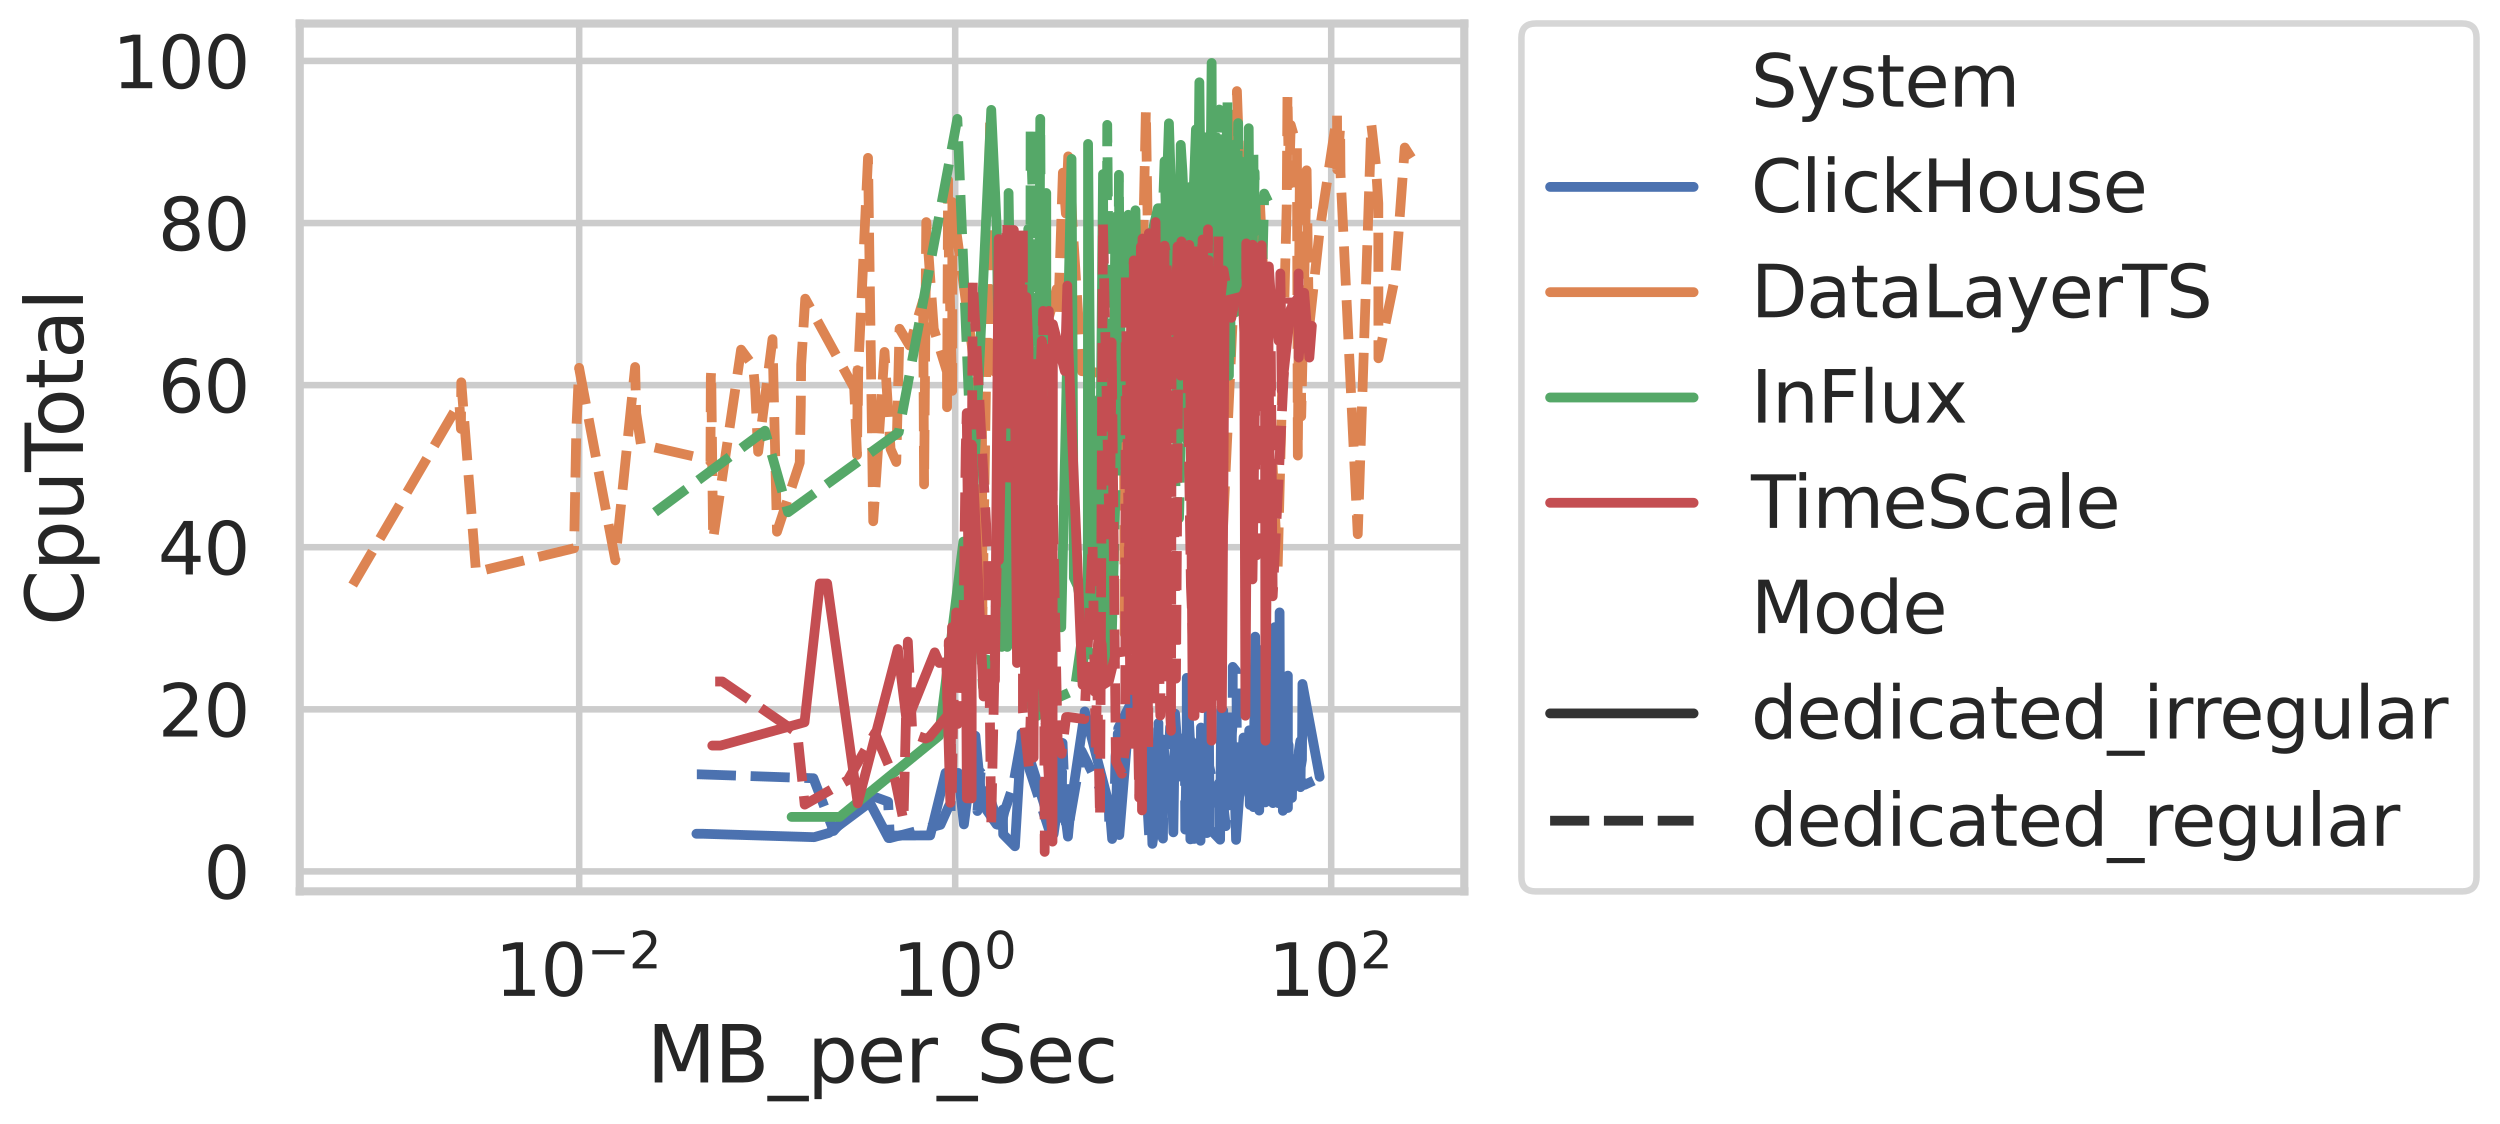 <?xml version="1.0" encoding="utf-8" standalone="no"?>
<!DOCTYPE svg PUBLIC "-//W3C//DTD SVG 1.1//EN"
  "http://www.w3.org/Graphics/SVG/1.1/DTD/svg11.dtd">
<svg xmlns:xlink="http://www.w3.org/1999/xlink" width="766.648pt" height="344.798pt" viewBox="0 0 766.648 344.798" xmlns="http://www.w3.org/2000/svg" version="1.1">
 <defs>
  <style type="text/css">*{stroke-linejoin: round; stroke-linecap: butt}</style>
 </defs>
 <g id="figure_1">
  <g id="patch_1">
   <path d="M 0 344.798 
L 766.648 344.798 
L 766.648 0 
L 0 0 
z
" style="fill: #ffffff"/>
  </g>
  <g id="axes_1">
   <g id="patch_2">
    <path d="M 91.92 273.335 
L 449.04 273.335 
L 449.04 7.223 
L 91.92 7.223 
z
" style="fill: #ffffff"/>
   </g>
   <g id="matplotlib.axis_1">
    <g id="xtick_1">
     <g id="line2d_1">
      <path d="M 177.613 273.335 
L 177.613 7.223 
" clip-path="url(#p6371cc5b04)" style="fill: none; stroke: #cccccc; stroke-width: 2; stroke-linecap: round"/>
     </g>
     <g id="text_1">
      <!-- $\mathdefault{10^{-2}}$ -->
      <g style="fill: #262626" transform="translate(151.763 305.552) scale(0.22 -0.22)">
       <defs>
        <path id="DejaVuSans-31" d="M 794 531 
L 1825 531 
L 1825 4091 
L 703 3866 
L 703 4441 
L 1819 4666 
L 2450 4666 
L 2450 531 
L 3481 531 
L 3481 0 
L 794 0 
L 794 531 
z
" transform="scale(0.016)"/>
        <path id="DejaVuSans-30" d="M 2034 4250 
Q 1547 4250 1301 3770 
Q 1056 3291 1056 2328 
Q 1056 1369 1301 889 
Q 1547 409 2034 409 
Q 2525 409 2770 889 
Q 3016 1369 3016 2328 
Q 3016 3291 2770 3770 
Q 2525 4250 2034 4250 
z
M 2034 4750 
Q 2819 4750 3233 4129 
Q 3647 3509 3647 2328 
Q 3647 1150 3233 529 
Q 2819 -91 2034 -91 
Q 1250 -91 836 529 
Q 422 1150 422 2328 
Q 422 3509 836 4129 
Q 1250 4750 2034 4750 
z
" transform="scale(0.016)"/>
        <path id="DejaVuSans-2212" d="M 678 2272 
L 4684 2272 
L 4684 1741 
L 678 1741 
L 678 2272 
z
" transform="scale(0.016)"/>
        <path id="DejaVuSans-32" d="M 1228 531 
L 3431 531 
L 3431 0 
L 469 0 
L 469 531 
Q 828 903 1448 1529 
Q 2069 2156 2228 2338 
Q 2531 2678 2651 2914 
Q 2772 3150 2772 3378 
Q 2772 3750 2511 3984 
Q 2250 4219 1831 4219 
Q 1534 4219 1204 4116 
Q 875 4013 500 3803 
L 500 4441 
Q 881 4594 1212 4672 
Q 1544 4750 1819 4750 
Q 2544 4750 2975 4387 
Q 3406 4025 3406 3419 
Q 3406 3131 3298 2873 
Q 3191 2616 2906 2266 
Q 2828 2175 2409 1742 
Q 1991 1309 1228 531 
z
" transform="scale(0.016)"/>
       </defs>
       <use xlink:href="#DejaVuSans-31" transform="translate(0 0.766)"/>
       <use xlink:href="#DejaVuSans-30" transform="translate(63.623 0.766)"/>
       <use xlink:href="#DejaVuSans-2212" transform="translate(128.203 39.047) scale(0.7)"/>
       <use xlink:href="#DejaVuSans-32" transform="translate(186.855 39.047) scale(0.7)"/>
      </g>
     </g>
    </g>
    <g id="xtick_2">
     <g id="line2d_2">
      <path d="M 292.918 273.335 
L 292.918 7.223 
" clip-path="url(#p6371cc5b04)" style="fill: none; stroke: #cccccc; stroke-width: 2; stroke-linecap: round"/>
     </g>
     <g id="text_2">
      <!-- $\mathdefault{10^{0}}$ -->
      <g style="fill: #262626" transform="translate(273.558 305.552) scale(0.22 -0.22)">
       <use xlink:href="#DejaVuSans-31" transform="translate(0 0.766)"/>
       <use xlink:href="#DejaVuSans-30" transform="translate(63.623 0.766)"/>
       <use xlink:href="#DejaVuSans-30" transform="translate(128.203 39.047) scale(0.7)"/>
      </g>
     </g>
    </g>
    <g id="xtick_3">
     <g id="line2d_3">
      <path d="M 408.223 273.335 
L 408.223 7.223 
" clip-path="url(#p6371cc5b04)" style="fill: none; stroke: #cccccc; stroke-width: 2; stroke-linecap: round"/>
     </g>
     <g id="text_3">
      <!-- $\mathdefault{10^{2}}$ -->
      <g style="fill: #262626" transform="translate(388.863 305.552) scale(0.22 -0.22)">
       <use xlink:href="#DejaVuSans-31" transform="translate(0 0.766)"/>
       <use xlink:href="#DejaVuSans-30" transform="translate(63.623 0.766)"/>
       <use xlink:href="#DejaVuSans-32" transform="translate(128.203 39.047) scale(0.7)"/>
      </g>
     </g>
    </g>
    <g id="text_4">
     <!-- MB_per_Sec -->
     <g style="fill: #262626" transform="translate(198.358 331.94) scale(0.24 -0.24)">
      <defs>
       <path id="DejaVuSans-4d" d="M 628 4666 
L 1569 4666 
L 2759 1491 
L 3956 4666 
L 4897 4666 
L 4897 0 
L 4281 0 
L 4281 4097 
L 3078 897 
L 2444 897 
L 1241 4097 
L 1241 0 
L 628 0 
L 628 4666 
z
" transform="scale(0.016)"/>
       <path id="DejaVuSans-42" d="M 1259 2228 
L 1259 519 
L 2272 519 
Q 2781 519 3026 730 
Q 3272 941 3272 1375 
Q 3272 1813 3026 2020 
Q 2781 2228 2272 2228 
L 1259 2228 
z
M 1259 4147 
L 1259 2741 
L 2194 2741 
Q 2656 2741 2882 2914 
Q 3109 3088 3109 3444 
Q 3109 3797 2882 3972 
Q 2656 4147 2194 4147 
L 1259 4147 
z
M 628 4666 
L 2241 4666 
Q 2963 4666 3353 4366 
Q 3744 4066 3744 3513 
Q 3744 3084 3544 2831 
Q 3344 2578 2956 2516 
Q 3422 2416 3680 2098 
Q 3938 1781 3938 1306 
Q 3938 681 3513 340 
Q 3088 0 2303 0 
L 628 0 
L 628 4666 
z
" transform="scale(0.016)"/>
       <path id="DejaVuSans-5f" d="M 3263 -1063 
L 3263 -1509 
L -63 -1509 
L -63 -1063 
L 3263 -1063 
z
" transform="scale(0.016)"/>
       <path id="DejaVuSans-70" d="M 1159 525 
L 1159 -1331 
L 581 -1331 
L 581 3500 
L 1159 3500 
L 1159 2969 
Q 1341 3281 1617 3432 
Q 1894 3584 2278 3584 
Q 2916 3584 3314 3078 
Q 3713 2572 3713 1747 
Q 3713 922 3314 415 
Q 2916 -91 2278 -91 
Q 1894 -91 1617 61 
Q 1341 213 1159 525 
z
M 3116 1747 
Q 3116 2381 2855 2742 
Q 2594 3103 2138 3103 
Q 1681 3103 1420 2742 
Q 1159 2381 1159 1747 
Q 1159 1113 1420 752 
Q 1681 391 2138 391 
Q 2594 391 2855 752 
Q 3116 1113 3116 1747 
z
" transform="scale(0.016)"/>
       <path id="DejaVuSans-65" d="M 3597 1894 
L 3597 1613 
L 953 1613 
Q 991 1019 1311 708 
Q 1631 397 2203 397 
Q 2534 397 2845 478 
Q 3156 559 3463 722 
L 3463 178 
Q 3153 47 2828 -22 
Q 2503 -91 2169 -91 
Q 1331 -91 842 396 
Q 353 884 353 1716 
Q 353 2575 817 3079 
Q 1281 3584 2069 3584 
Q 2775 3584 3186 3129 
Q 3597 2675 3597 1894 
z
M 3022 2063 
Q 3016 2534 2758 2815 
Q 2500 3097 2075 3097 
Q 1594 3097 1305 2825 
Q 1016 2553 972 2059 
L 3022 2063 
z
" transform="scale(0.016)"/>
       <path id="DejaVuSans-72" d="M 2631 2963 
Q 2534 3019 2420 3045 
Q 2306 3072 2169 3072 
Q 1681 3072 1420 2755 
Q 1159 2438 1159 1844 
L 1159 0 
L 581 0 
L 581 3500 
L 1159 3500 
L 1159 2956 
Q 1341 3275 1631 3429 
Q 1922 3584 2338 3584 
Q 2397 3584 2469 3576 
Q 2541 3569 2628 3553 
L 2631 2963 
z
" transform="scale(0.016)"/>
       <path id="DejaVuSans-53" d="M 3425 4513 
L 3425 3897 
Q 3066 4069 2747 4153 
Q 2428 4238 2131 4238 
Q 1616 4238 1336 4038 
Q 1056 3838 1056 3469 
Q 1056 3159 1242 3001 
Q 1428 2844 1947 2747 
L 2328 2669 
Q 3034 2534 3370 2195 
Q 3706 1856 3706 1288 
Q 3706 609 3251 259 
Q 2797 -91 1919 -91 
Q 1588 -91 1214 -16 
Q 841 59 441 206 
L 441 856 
Q 825 641 1194 531 
Q 1563 422 1919 422 
Q 2459 422 2753 634 
Q 3047 847 3047 1241 
Q 3047 1584 2836 1778 
Q 2625 1972 2144 2069 
L 1759 2144 
Q 1053 2284 737 2584 
Q 422 2884 422 3419 
Q 422 4038 858 4394 
Q 1294 4750 2059 4750 
Q 2388 4750 2728 4690 
Q 3069 4631 3425 4513 
z
" transform="scale(0.016)"/>
       <path id="DejaVuSans-63" d="M 3122 3366 
L 3122 2828 
Q 2878 2963 2633 3030 
Q 2388 3097 2138 3097 
Q 1578 3097 1268 2742 
Q 959 2388 959 1747 
Q 959 1106 1268 751 
Q 1578 397 2138 397 
Q 2388 397 2633 464 
Q 2878 531 3122 666 
L 3122 134 
Q 2881 22 2623 -34 
Q 2366 -91 2075 -91 
Q 1284 -91 818 406 
Q 353 903 353 1747 
Q 353 2603 823 3093 
Q 1294 3584 2113 3584 
Q 2378 3584 2631 3529 
Q 2884 3475 3122 3366 
z
" transform="scale(0.016)"/>
      </defs>
      <use xlink:href="#DejaVuSans-4d"/>
      <use xlink:href="#DejaVuSans-42" x="86.279"/>
      <use xlink:href="#DejaVuSans-5f" x="154.883"/>
      <use xlink:href="#DejaVuSans-70" x="204.883"/>
      <use xlink:href="#DejaVuSans-65" x="268.359"/>
      <use xlink:href="#DejaVuSans-72" x="329.883"/>
      <use xlink:href="#DejaVuSans-5f" x="370.996"/>
      <use xlink:href="#DejaVuSans-53" x="420.996"/>
      <use xlink:href="#DejaVuSans-65" x="484.473"/>
      <use xlink:href="#DejaVuSans-63" x="545.996"/>
     </g>
    </g>
   </g>
   <g id="matplotlib.axis_2">
    <g id="ytick_1">
     <g id="line2d_4">
      <path d="M 91.92 267.222 
L 449.04 267.222 
" clip-path="url(#p6371cc5b04)" style="fill: none; stroke: #cccccc; stroke-width: 2; stroke-linecap: round"/>
     </g>
     <g id="text_5">
      <!-- 0 -->
      <g style="fill: #262626" transform="translate(62.422 275.58) scale(0.22 -0.22)">
       <use xlink:href="#DejaVuSans-30"/>
      </g>
     </g>
    </g>
    <g id="ytick_2">
     <g id="line2d_5">
      <path d="M 91.92 217.516 
L 449.04 217.516 
" clip-path="url(#p6371cc5b04)" style="fill: none; stroke: #cccccc; stroke-width: 2; stroke-linecap: round"/>
     </g>
     <g id="text_6">
      <!-- 20 -->
      <g style="fill: #262626" transform="translate(48.425 225.874) scale(0.22 -0.22)">
       <use xlink:href="#DejaVuSans-32"/>
       <use xlink:href="#DejaVuSans-30" x="63.623"/>
      </g>
     </g>
    </g>
    <g id="ytick_3">
     <g id="line2d_6">
      <path d="M 91.92 167.81 
L 449.04 167.81 
" clip-path="url(#p6371cc5b04)" style="fill: none; stroke: #cccccc; stroke-width: 2; stroke-linecap: round"/>
     </g>
     <g id="text_7">
      <!-- 40 -->
      <g style="fill: #262626" transform="translate(48.425 176.168) scale(0.22 -0.22)">
       <defs>
        <path id="DejaVuSans-34" d="M 2419 4116 
L 825 1625 
L 2419 1625 
L 2419 4116 
z
M 2253 4666 
L 3047 4666 
L 3047 1625 
L 3713 1625 
L 3713 1100 
L 3047 1100 
L 3047 0 
L 2419 0 
L 2419 1100 
L 313 1100 
L 313 1709 
L 2253 4666 
z
" transform="scale(0.016)"/>
       </defs>
       <use xlink:href="#DejaVuSans-34"/>
       <use xlink:href="#DejaVuSans-30" x="63.623"/>
      </g>
     </g>
    </g>
    <g id="ytick_4">
     <g id="line2d_7">
      <path d="M 91.92 118.104 
L 449.04 118.104 
" clip-path="url(#p6371cc5b04)" style="fill: none; stroke: #cccccc; stroke-width: 2; stroke-linecap: round"/>
     </g>
     <g id="text_8">
      <!-- 60 -->
      <g style="fill: #262626" transform="translate(48.425 126.462) scale(0.22 -0.22)">
       <defs>
        <path id="DejaVuSans-36" d="M 2113 2584 
Q 1688 2584 1439 2293 
Q 1191 2003 1191 1497 
Q 1191 994 1439 701 
Q 1688 409 2113 409 
Q 2538 409 2786 701 
Q 3034 994 3034 1497 
Q 3034 2003 2786 2293 
Q 2538 2584 2113 2584 
z
M 3366 4563 
L 3366 3988 
Q 3128 4100 2886 4159 
Q 2644 4219 2406 4219 
Q 1781 4219 1451 3797 
Q 1122 3375 1075 2522 
Q 1259 2794 1537 2939 
Q 1816 3084 2150 3084 
Q 2853 3084 3261 2657 
Q 3669 2231 3669 1497 
Q 3669 778 3244 343 
Q 2819 -91 2113 -91 
Q 1303 -91 875 529 
Q 447 1150 447 2328 
Q 447 3434 972 4092 
Q 1497 4750 2381 4750 
Q 2619 4750 2861 4703 
Q 3103 4656 3366 4563 
z
" transform="scale(0.016)"/>
       </defs>
       <use xlink:href="#DejaVuSans-36"/>
       <use xlink:href="#DejaVuSans-30" x="63.623"/>
      </g>
     </g>
    </g>
    <g id="ytick_5">
     <g id="line2d_8">
      <path d="M 91.92 68.398 
L 449.04 68.398 
" clip-path="url(#p6371cc5b04)" style="fill: none; stroke: #cccccc; stroke-width: 2; stroke-linecap: round"/>
     </g>
     <g id="text_9">
      <!-- 80 -->
      <g style="fill: #262626" transform="translate(48.425 76.756) scale(0.22 -0.22)">
       <defs>
        <path id="DejaVuSans-38" d="M 2034 2216 
Q 1584 2216 1326 1975 
Q 1069 1734 1069 1313 
Q 1069 891 1326 650 
Q 1584 409 2034 409 
Q 2484 409 2743 651 
Q 3003 894 3003 1313 
Q 3003 1734 2745 1975 
Q 2488 2216 2034 2216 
z
M 1403 2484 
Q 997 2584 770 2862 
Q 544 3141 544 3541 
Q 544 4100 942 4425 
Q 1341 4750 2034 4750 
Q 2731 4750 3128 4425 
Q 3525 4100 3525 3541 
Q 3525 3141 3298 2862 
Q 3072 2584 2669 2484 
Q 3125 2378 3379 2068 
Q 3634 1759 3634 1313 
Q 3634 634 3220 271 
Q 2806 -91 2034 -91 
Q 1263 -91 848 271 
Q 434 634 434 1313 
Q 434 1759 690 2068 
Q 947 2378 1403 2484 
z
M 1172 3481 
Q 1172 3119 1398 2916 
Q 1625 2713 2034 2713 
Q 2441 2713 2670 2916 
Q 2900 3119 2900 3481 
Q 2900 3844 2670 4047 
Q 2441 4250 2034 4250 
Q 1625 4250 1398 4047 
Q 1172 3844 1172 3481 
z
" transform="scale(0.016)"/>
       </defs>
       <use xlink:href="#DejaVuSans-38"/>
       <use xlink:href="#DejaVuSans-30" x="63.623"/>
      </g>
     </g>
    </g>
    <g id="ytick_6">
     <g id="line2d_9">
      <path d="M 91.92 18.692 
L 449.04 18.692 
" clip-path="url(#p6371cc5b04)" style="fill: none; stroke: #cccccc; stroke-width: 2; stroke-linecap: round"/>
     </g>
     <g id="text_10">
      <!-- 100 -->
      <g style="fill: #262626" transform="translate(34.428 27.05) scale(0.22 -0.22)">
       <use xlink:href="#DejaVuSans-31"/>
       <use xlink:href="#DejaVuSans-30" x="63.623"/>
       <use xlink:href="#DejaVuSans-30" x="127.246"/>
      </g>
     </g>
    </g>
    <g id="text_11">
     <!-- CpuTotal -->
     <g style="fill: #262626" transform="translate(25.436 191.906) rotate(-90) scale(0.24 -0.24)">
      <defs>
       <path id="DejaVuSans-43" d="M 4122 4306 
L 4122 3641 
Q 3803 3938 3442 4084 
Q 3081 4231 2675 4231 
Q 1875 4231 1450 3742 
Q 1025 3253 1025 2328 
Q 1025 1406 1450 917 
Q 1875 428 2675 428 
Q 3081 428 3442 575 
Q 3803 722 4122 1019 
L 4122 359 
Q 3791 134 3420 21 
Q 3050 -91 2638 -91 
Q 1578 -91 968 557 
Q 359 1206 359 2328 
Q 359 3453 968 4101 
Q 1578 4750 2638 4750 
Q 3056 4750 3426 4639 
Q 3797 4528 4122 4306 
z
" transform="scale(0.016)"/>
       <path id="DejaVuSans-75" d="M 544 1381 
L 544 3500 
L 1119 3500 
L 1119 1403 
Q 1119 906 1312 657 
Q 1506 409 1894 409 
Q 2359 409 2629 706 
Q 2900 1003 2900 1516 
L 2900 3500 
L 3475 3500 
L 3475 0 
L 2900 0 
L 2900 538 
Q 2691 219 2414 64 
Q 2138 -91 1772 -91 
Q 1169 -91 856 284 
Q 544 659 544 1381 
z
M 1991 3584 
L 1991 3584 
z
" transform="scale(0.016)"/>
       <path id="DejaVuSans-54" d="M -19 4666 
L 3928 4666 
L 3928 4134 
L 2272 4134 
L 2272 0 
L 1638 0 
L 1638 4134 
L -19 4134 
L -19 4666 
z
" transform="scale(0.016)"/>
       <path id="DejaVuSans-6f" d="M 1959 3097 
Q 1497 3097 1228 2736 
Q 959 2375 959 1747 
Q 959 1119 1226 758 
Q 1494 397 1959 397 
Q 2419 397 2687 759 
Q 2956 1122 2956 1747 
Q 2956 2369 2687 2733 
Q 2419 3097 1959 3097 
z
M 1959 3584 
Q 2709 3584 3137 3096 
Q 3566 2609 3566 1747 
Q 3566 888 3137 398 
Q 2709 -91 1959 -91 
Q 1206 -91 779 398 
Q 353 888 353 1747 
Q 353 2609 779 3096 
Q 1206 3584 1959 3584 
z
" transform="scale(0.016)"/>
       <path id="DejaVuSans-74" d="M 1172 4494 
L 1172 3500 
L 2356 3500 
L 2356 3053 
L 1172 3053 
L 1172 1153 
Q 1172 725 1289 603 
Q 1406 481 1766 481 
L 2356 481 
L 2356 0 
L 1766 0 
Q 1100 0 847 248 
Q 594 497 594 1153 
L 594 3053 
L 172 3053 
L 172 3500 
L 594 3500 
L 594 4494 
L 1172 4494 
z
" transform="scale(0.016)"/>
       <path id="DejaVuSans-61" d="M 2194 1759 
Q 1497 1759 1228 1600 
Q 959 1441 959 1056 
Q 959 750 1161 570 
Q 1363 391 1709 391 
Q 2188 391 2477 730 
Q 2766 1069 2766 1631 
L 2766 1759 
L 2194 1759 
z
M 3341 1997 
L 3341 0 
L 2766 0 
L 2766 531 
Q 2569 213 2275 61 
Q 1981 -91 1556 -91 
Q 1019 -91 701 211 
Q 384 513 384 1019 
Q 384 1609 779 1909 
Q 1175 2209 1959 2209 
L 2766 2209 
L 2766 2266 
Q 2766 2663 2505 2880 
Q 2244 3097 1772 3097 
Q 1472 3097 1187 3025 
Q 903 2953 641 2809 
L 641 3341 
Q 956 3463 1253 3523 
Q 1550 3584 1831 3584 
Q 2591 3584 2966 3190 
Q 3341 2797 3341 1997 
z
" transform="scale(0.016)"/>
       <path id="DejaVuSans-6c" d="M 603 4863 
L 1178 4863 
L 1178 0 
L 603 0 
L 603 4863 
z
" transform="scale(0.016)"/>
      </defs>
      <use xlink:href="#DejaVuSans-43"/>
      <use xlink:href="#DejaVuSans-70" x="69.824"/>
      <use xlink:href="#DejaVuSans-75" x="133.301"/>
      <use xlink:href="#DejaVuSans-54" x="196.68"/>
      <use xlink:href="#DejaVuSans-6f" x="240.764"/>
      <use xlink:href="#DejaVuSans-74" x="301.945"/>
      <use xlink:href="#DejaVuSans-61" x="341.154"/>
      <use xlink:href="#DejaVuSans-6c" x="402.434"/>
     </g>
    </g>
   </g>
   <g id="PolyCollection_1"/>
   <g id="PolyCollection_2"/>
   <g id="PolyCollection_3"/>
   <g id="PolyCollection_4"/>
   <g id="PolyCollection_5"/>
   <g id="PolyCollection_6"/>
   <g id="PolyCollection_7"/>
   <g id="line2d_10">
    <path d="M 213.562 255.68 
L 215.454 255.68 
L 249.659 256.726 
L 254.188 255.43 
L 266.698 246.097 
L 272.455 256.985 
L 273.607 256.241 
L 285.259 256.185 
L 289.955 237.031 
L 293.845 237.031 
L 295.595 252.807 
L 299.11 225.632 
L 301.085 246.293 
L 305.589 252.807 
L 307.511 248.271 
L 307.633 255.852 
L 311.239 259.517 
L 313.299 224.912 
L 323.109 255.754 
L 324.457 246.401 
L 324.84 227.735 
L 325.31 227.735 
L 325.696 247.42 
L 325.722 242.16 
L 327.494 256.553 
L 328.345 247.42 
L 332.659 218.173 
L 340.244 247.323 
L 341.049 257.281 
L 341.931 247.919 
L 342.353 246.388 
L 342.775 224.972 
L 343.241 256.081 
L 346.1 221.343 
L 352.29 223.697 
L 353.385 258.772 
L 355.353 244.822 
L 356.622 228.52 
L 356.635 257.16 
L 356.637 226.778 
L 358.379 244.162 
L 359.548 246.422 
L 359.821 255.248 
L 360.348 218.852 
L 360.878 226.459 
L 361.35 236.884 
L 361.795 238.137 
L 362.368 226.459 
L 363.184 238.137 
L 363.894 233.639 
L 363.942 207.869 
L 364.954 227.789 
L 365.03 257.397 
L 365.148 227.005 
L 365.802 227.822 
L 366.417 230.665 
L 367.03 236.884 
L 368.155 257.836 
L 368.284 223.108 
L 369.49 237.655 
L 370.036 254.158 
L 370.682 217.898 
L 370.957 254.158 
L 374.156 257.505 
L 374.471 217.879 
L 375.102 217.879 
L 375.114 246.281 
L 375.279 247.355 
L 377.382 246.83 
L 377.566 225.106 
L 378.448 235.667 
L 379.048 257.56 
L 381.334 226.173 
L 382.822 228.203 
L 383.267 246.83 
L 383.971 245.152 
L 384.064 246.797 
L 384.363 247.51 
L 384.922 195.241 
L 385.585 238.916 
L 385.608 198.996 
L 385.695 206.257 
L 386.154 248.573 
L 386.689 206.257 
L 387.174 224.619 
L 387.216 218.083 
L 388.043 246.061 
L 388.865 241.51 
L 389.453 232.453 
L 390.246 246.039 
L 390.329 244.873 
L 390.359 246.285 
L 390.443 230.827 
L 390.892 192.318 
L 390.934 208.841 
L 391.984 246.285 
L 392.325 208.2 
L 392.369 223.597 
L 392.398 187.8 
L 392.597 243.852 
L 393.027 230.865 
L 393.17 245.399 
L 393.271 236.954 
L 393.405 248.646 
L 393.423 245.399 
L 393.424 239.106 
L 393.527 239.602 
L 393.83 243.565 
L 393.899 215.155 
L 394.52 242.994 
L 394.619 234.452 
L 394.797 238.622 
L 394.933 207.185 
L 394.946 247.767 
L 394.984 242.847 
L 396.183 244.69 
L 396.246 232.746 
L 397.133 238.216 
L 398.759 227.217 
L 398.803 241.393 
L 398.884 235.306 
L 399.258 233.045 
L 399.407 209.749 
L 404.683 238.216 
L 404.683 238.216 
" clip-path="url(#p6371cc5b04)" style="fill: none; stroke: #4c72b0; stroke-width: 3; stroke-linecap: round"/>
   </g>
   <g id="line2d_11">
    <path d="M 213.691 237.44 
L 214.15 237.44 
L 249.439 238.656 
L 255.645 254.812 
L 265.53 243.377 
L 272.34 245.854 
L 272.891 257.014 
L 288.407 252.937 
L 290.996 247.183 
L 293.701 247.183 
L 298.425 230.191 
L 299.108 230.191 
L 299.735 248.709 
L 300.709 236.823 
L 304.927 248.709 
L 306.378 255.77 
L 308.003 248.937 
L 310.614 241.215 
L 313.018 227.715 
L 322.352 256.459 
L 323.525 241.418 
L 324.281 227.861 
L 325.298 241.52 
L 325.449 252.488 
L 325.847 227.861 
L 326.84 252.488 
L 327.566 254.119 
L 331.68 230.315 
L 340.037 247.159 
L 340.246 256.204 
L 341.73 255.392 
L 341.771 246.069 
L 342.092 231.963 
L 342.934 223.275 
L 348.447 212.393 
L 349.631 236.321 
L 350.886 245.799 
L 351.658 243.417 
L 352.489 257.907 
L 355.118 247.336 
L 355.246 221.752 
L 355.385 255.898 
L 356.186 237.33 
L 356.337 256.187 
L 357.982 240.5 
L 358.825 223.054 
L 358.984 244.456 
L 360.31 238.147 
L 360.526 236.188 
L 361.764 233.482 
L 362.284 236.188 
L 362.994 235.097 
L 363.345 229.051 
L 363.466 254.403 
L 363.82 233.946 
L 364.574 223.755 
L 364.589 228.093 
L 364.788 232.657 
L 364.816 238.147 
L 365.428 229.736 
L 366.215 257.268 
L 368.936 229.051 
L 369.697 226.109 
L 369.921 255.468 
L 370.145 255.468 
L 370.442 233.561 
L 373.655 246.98 
L 373.696 240.289 
L 374.054 255.77 
L 374.9 246.833 
L 375.168 246.98 
L 375.893 253.353 
L 378.018 221.4 
L 378.035 204.502 
L 379.158 205.911 
L 379.378 243.53 
L 380.25 243.53 
L 382.017 228.875 
L 382.119 244.767 
L 382.513 243.237 
L 383.077 223.952 
L 383.191 241.675 
L 384.028 224.407 
L 384.219 225.634 
L 384.78 245.949 
L 385.451 210.332 
L 385.562 217.098 
L 386.733 210.332 
L 387.033 242.547 
L 387.341 234.666 
L 387.937 231.558 
L 388.502 238.057 
L 388.647 199.323 
L 389.121 245.003 
L 389.591 218.859 
L 389.875 245.961 
L 390.413 241.194 
L 390.425 209.762 
L 390.494 238.163 
L 390.533 238.016 
L 390.553 245.522 
L 390.684 244.013 
L 390.849 199.878 
L 391.006 231.64 
L 391.328 226.142 
L 391.497 232.8 
L 391.735 218.171 
L 391.946 241.775 
L 392.314 234.701 
L 392.433 244.013 
L 392.505 241.544 
L 392.995 241.903 
L 393.121 243.501 
L 393.319 244.288 
L 394.006 247.97 
L 394.042 244.557 
L 394.252 238.473 
L 394.663 242.297 
L 394.802 234.402 
L 395.173 228.493 
L 395.3 241.081 
L 395.512 244.288 
L 395.777 243.088 
L 395.928 244.557 
L 396.293 241.544 
L 396.298 237.6 
L 396.349 239.886 
L 397.361 237.763 
L 400.114 240.663 
L 402.826 239.404 
L 402.826 239.404 
" clip-path="url(#p6371cc5b04)" style="fill: none; stroke-dasharray: 12,4.5; stroke-dashoffset: 0; stroke: #4c72b0; stroke-width: 3"/>
   </g>
   <g id="line2d_12">
    <path d="M 108.153 179.423 
L 140.864 123.554 
L 141.345 131.519 
L 141.456 117.241 
L 145.975 175.422 
L 176.045 168.131 
L 176.726 132.043 
L 177.589 112.798 
L 177.776 113.886 
L 188.694 171.838 
L 194.768 112.544 
L 195.092 126.701 
L 196.546 136.267 
L 217.463 141.032 
L 217.868 141.586 
L 217.981 115.712 
L 218.088 113.692 
L 218.682 165.386 
L 227.261 107.22 
L 230.932 112.19 
L 231.555 119.004 
L 232.491 138.547 
L 236.889 104.01 
L 238.274 163.058 
L 245.247 141.912 
L 245.57 124.324 
L 245.683 111.759 
L 246.938 91.599 
L 261.943 119.01 
L 262.815 139.503 
L 262.941 126.603 
L 262.949 113.509 
L 263.07 125.178 
L 263.171 113.797 
L 266.183 48.413 
L 267.781 159.848 
L 271.251 107.928 
L 272 120.29 
L 273.097 137.686 
L 274.844 141.677 
L 275.857 100.821 
L 278.916 105.957 
L 283.085 92.185 
L 283.376 148.549 
L 284.052 68.108 
L 286.348 100.856 
L 290.401 113.98 
L 290.422 124.878 
L 290.739 55.249 
L 290.741 68.325 
L 291.996 119.864 
L 292.055 61.975 
L 299.023 113.424 
L 299.654 117.497 
L 301.131 131.191 
L 301.265 189.805 
L 303.659 35.487 
L 303.803 113.344 
L 309.952 116.392 
L 312.182 133.521 
L 314.961 148.129 
L 316.387 115.89 
L 317.059 118.015 
L 318.204 133.404 
L 320.022 79.359 
L 320.208 102.549 
L 324.028 88.64 
L 324.539 96.078 
L 325.943 52.96 
L 326.86 65.48 
L 327.581 47.954 
L 331.735 113.828 
L 338.131 114.387 
L 343.834 114.059 
L 344.665 119.367 
L 344.869 194.278 
L 345.423 134.424 
L 349.777 111.905 
L 351.396 33.742 
L 352.372 95.655 
L 352.403 85.793 
L 353.445 120.216 
L 357.906 141.989 
L 360.469 71.644 
L 365.814 74.013 
L 367.624 62.678 
L 369.235 46.776 
L 370.377 50.411 
L 370.464 72.988 
L 373.843 86.537 
L 373.858 187.459 
L 378.412 89.517 
L 379.313 27.937 
L 382.471 116.085 
L 383.976 135.725 
L 386.347 61.758 
L 391.797 174.595 
L 394.58 63.202 
L 394.811 28.985 
L 395.298 56.557 
L 395.82 38.32 
L 397.714 44.886 
L 397.99 139.704 
L 398.611 53.465 
L 399.03 127.706 
L 400.683 52.228 
L 401.396 101.018 
L 404.663 70.79 
L 410.017 35.292 
L 410.062 51.989 
L 410.966 39.063 
L 411.066 52.978 
L 416.369 163.809 
L 420.52 38.085 
L 421.91 50.413 
L 422.669 62.388 
L 422.711 109.871 
L 427.917 84.432 
L 430.79 45.242 
L 432.807 48.436 
" clip-path="url(#p6371cc5b04)" style="fill: none; stroke-dasharray: 12,4.5; stroke-dashoffset: 0; stroke: #dd8452; stroke-width: 3"/>
   </g>
   <g id="line2d_13">
    <path d="M 242.757 250.508 
L 257.495 250.508 
L 287.965 225.684 
L 295.417 166.086 
L 296.068 181.871 
L 296.096 201.742 
L 303.973 33.697 
L 305.673 70.218 
L 307.119 177.936 
L 307.184 198.386 
L 308.03 169.135 
L 308.875 198.386 
L 309.139 175.977 
L 309.289 59.182 
L 311.301 182.882 
L 315.325 70.218 
L 316.78 175.977 
L 318.12 186.295 
L 320.846 59.182 
L 320.893 183.668 
L 322.034 168.455 
L 325.441 192.379 
L 328.591 48.716 
L 329.308 177.209 
L 330.506 179.778 
L 331.988 188.302 
L 332.069 181.603 
L 333.581 184.873 
L 333.663 44.138 
L 334.964 193.597 
L 335.033 174.049 
L 335.426 188.815 
L 335.619 179.88 
L 335.633 181.612 
L 335.773 181.612 
L 335.834 124.506 
L 337.194 122.234 
L 337.264 159.367 
L 338.254 53.398 
L 338.588 133.477 
L 339.121 190.781 
L 341.794 93.13 
L 342.063 66.468 
L 342.69 104.163 
L 343.446 118.794 
L 343.772 81.288 
L 343.854 85.52 
L 344.335 72.012 
L 346.003 65.861 
L 346.531 93.13 
L 347.316 81.284 
L 350.384 93.148 
L 350.604 85.52 
L 351.242 82.422 
L 351.33 83.516 
L 351.965 77.345 
L 355.079 63.86 
L 356.012 63.86 
L 356.239 104.135 
L 358.465 37.813 
L 360.164 91.087 
L 360.562 95.197 
L 361.055 142.692 
L 361.249 109.864 
L 362.088 44.421 
L 362.6 52.426 
L 363.851 80.647 
L 363.972 66.153 
L 364.239 120.053 
L 364.327 66.169 
L 364.608 76.693 
L 364.629 82.512 
L 364.639 77.904 
L 365.009 57.307 
L 365.295 60.908 
L 365.316 78.596 
L 366.744 39.66 
L 367.293 108.993 
L 367.424 63.73 
L 367.794 25.237 
L 368.633 96.311 
L 369.018 52.514 
L 369.401 42.079 
L 369.552 113.578 
L 369.792 65.65 
L 370.216 44.09 
L 370.348 63.261 
L 370.405 58.282 
L 370.491 52.31 
L 370.762 58.939 
L 371.369 39.66 
L 371.558 19.319 
L 371.648 49.105 
L 371.823 52.244 
L 372.04 78.698 
L 372.203 44.138 
L 372.497 69.096 
L 373.098 42.079 
L 373.249 76.759 
L 373.346 52.264 
L 373.948 74.008 
L 374.029 52.244 
L 374.212 65.816 
L 375.156 90.732 
L 375.489 78.78 
L 375.677 59.311 
L 375.808 64.679 
L 376.76 49.867 
L 376.947 72.721 
L 376.948 67.083 
L 378.713 45.798 
L 379.882 74.211 
L 380.102 87.851 
L 380.257 53.163 
L 381.056 49.766 
L 382.258 53.741 
L 382.752 102.974 
L 382.931 39.32 
L 383.089 63.179 
L 383.67 102.974 
L 383.821 63.128 
L 383.821 63.128 
" clip-path="url(#p6371cc5b04)" style="fill: none; stroke: #55a868; stroke-width: 3; stroke-linecap: round"/>
   </g>
   <g id="line2d_14">
    <path d="M 200.867 157.088 
L 234.579 132.075 
L 241.68 157.088 
L 275.602 132.563 
L 293.58 36.455 
L 298.561 157.552 
L 301.411 210.443 
L 305.501 194.9 
L 307.815 194.683 
L 308.019 157.552 
L 310.465 145.74 
L 311 187.88 
L 311.3 194.683 
L 314.065 86.147 
L 314.551 219.519 
L 315.816 209.384 
L 316.047 40.213 
L 317.532 86.147 
L 318.116 219.519 
L 319.005 36.455 
L 319.67 187.849 
L 324.163 214.056 
L 329.534 211.663 
L 331.914 194.9 
L 331.938 189.157 
L 332.201 203.145 
L 332.451 197.537 
L 334.946 201.283 
L 335.341 205.43 
L 335.944 202.067 
L 336.537 209.499 
L 337.145 211.655 
L 337.146 187.781 
L 337.194 208.59 
L 337.361 211.655 
L 337.586 206.691 
L 337.634 145.631 
L 338.391 138.479 
L 339.05 206.691 
L 339.546 38.293 
L 340.921 196.006 
L 342.51 134.405 
L 342.801 132.549 
L 343.129 53.605 
L 343.558 134.277 
L 344.904 103.37 
L 345.22 118.912 
L 345.295 132.549 
L 345.75 134.405 
L 346.022 114.845 
L 346.789 145.171 
L 346.808 72.673 
L 347.896 81.387 
L 348.196 64.482 
L 348.92 110.939 
L 352.866 100.161 
L 353.946 114.845 
L 355.147 86.886 
L 356.225 76.394 
L 357.12 49.45 
L 358.043 86.133 
L 359.745 86.133 
L 360.534 154.42 
L 361.557 158.971 
L 362.783 108.566 
L 363.584 107.826 
L 363.913 134.886 
L 363.951 117.971 
L 365.671 91.081 
L 367.277 76.394 
L 367.375 87.328 
L 367.379 84.552 
L 368.116 101.239 
L 368.18 99.185 
L 368.42 111.34 
L 368.639 83.295 
L 368.908 74.392 
L 369.889 112.229 
L 370.38 86.694 
L 370.772 96.303 
L 371.666 109.694 
L 371.669 89.342 
L 371.847 40.96 
L 371.897 106.804 
L 373.901 33.586 
L 374.015 143.788 
L 374.038 99.481 
L 374.12 84.301 
L 374.444 71.714 
L 374.946 105.985 
L 375.058 42.671 
L 375.209 65.268 
L 375.637 70.541 
L 375.934 40.033 
L 375.962 72.992 
L 376.116 45.365 
L 376.125 64.482 
L 376.227 37.744 
L 376.347 103.844 
L 376.417 29.55 
L 376.448 68.987 
L 376.544 87.306 
L 376.699 91.199 
L 376.861 115.223 
L 377.187 57.504 
L 377.241 58.246 
L 377.329 111.658 
L 377.335 58.652 
L 377.672 65.268 
L 378.245 86.058 
L 378.65 44.3 
L 378.709 83.897 
L 378.868 74.517 
L 378.872 95.769 
L 378.903 68.987 
L 379.223 70.622 
L 379.699 37.744 
L 379.877 78.823 
L 380.336 49.313 
L 380.899 54.432 
L 381.076 74.517 
L 382.065 79.865 
L 382.386 116.314 
L 382.89 52.683 
L 384.175 78.005 
L 384.368 46.06 
L 384.486 71.478 
L 384.736 52.832 
L 386.289 110.756 
L 386.325 98.86 
L 387.174 79.865 
L 387.692 59.366 
L 388.87 61.833 
L 388.87 61.833 
" clip-path="url(#p6371cc5b04)" style="fill: none; stroke-dasharray: 12,4.5; stroke-dashoffset: 0; stroke: #55a868; stroke-width: 3"/>
   </g>
   <g id="line2d_15">
    <path d="M 218.425 228.635 
L 220.958 228.635 
L 246.715 221.489 
L 251.44 178.927 
L 253.656 178.927 
L 263.028 246.352 
L 275.329 199.023 
L 278.055 221.41 
L 286.646 200.053 
L 288.042 203.318 
L 290.198 203.05 
L 291.426 246.189 
L 291.956 192.309 
L 294.172 204.992 
L 295.345 191.16 
L 296.262 204.992 
L 296.496 244.825 
L 297.972 244.825 
L 297.99 136.329 
L 301.627 213.583 
L 305.109 208.635 
L 306.242 73.286 
L 306.319 171.801 
L 308.241 73.21 
L 308.732 119.053 
L 309.437 87.611 
L 310.9 70.531 
L 311.869 203.318 
L 312.193 81.799 
L 313.205 192.309 
L 313.455 89.602 
L 314.353 209.751 
L 314.752 91.077 
L 315.365 106.33 
L 316.656 218.162 
L 316.959 232.313 
L 317.366 111.635 
L 318.05 174.555 
L 318.925 119.053 
L 319.474 104.467 
L 319.71 147.904 
L 319.849 113.787 
L 319.851 207.894 
L 322.758 258.097 
L 322.873 99.432 
L 326.537 113.787 
L 327.304 87.611 
L 327.604 106.33 
L 331.968 209.998 
L 333.685 205.451 
L 335.553 212.03 
L 336.883 195.255 
L 337.848 197.551 
L 338.424 209.9 
L 340.042 208.907 
L 342.149 200.193 
L 345.97 199.636 
L 346.939 89.601 
L 347.907 87.01 
L 348.87 215.071 
L 349.865 75.643 
L 350.205 248.518 
L 350.355 73.147 
L 351.483 74.467 
L 351.982 210.911 
L 352.211 214.184 
L 353.976 214.184 
L 354.605 82.732 
L 356.085 76.843 
L 356.234 185.542 
L 356.471 198.49 
L 356.902 84.725 
L 359.791 94.329 
L 360.655 82.755 
L 360.743 91.194 
L 361.108 75.565 
L 361.385 104.171 
L 362.044 115.214 
L 362.298 74.028 
L 363.553 76.525 
L 363.992 105.911 
L 364.39 84.54 
L 364.577 93.042 
L 364.713 75.099 
L 365.779 219.488 
L 366.313 219.528 
L 366.357 83.272 
L 366.608 89.383 
L 366.78 172.962 
L 367.624 85.32 
L 368.175 82.2 
L 368.707 217.169 
L 368.786 73.441 
L 369.385 87.219 
L 370.667 79.767 
L 370.818 95.826 
L 371.536 227.147 
L 372.039 98.517 
L 372.683 92.217 
L 372.987 213.334 
L 373.668 108.749 
L 374.693 217.173 
L 375.524 97.319 
L 375.702 92.241 
L 381.093 90.872 
L 381.561 101.836 
L 381.915 219.488 
L 382.772 81.692 
L 383.9 89.794 
L 383.993 84.126 
L 384.086 177.682 
L 385.285 89.538 
L 385.374 93.791 
L 386.425 114.729 
L 387.795 82.51 
L 387.906 99.921 
L 388.056 227.147 
L 389.101 81.703 
L 390.332 100.859 
L 390.544 93.59 
L 392.099 104.499 
L 392.483 96.494 
L 392.624 83.869 
L 392.793 93.692 
L 393.04 119.75 
L 395.817 94.742 
L 398.182 91.092 
L 398.213 83.869 
L 398.263 109.653 
L 399.936 89.794 
L 401.527 109.653 
L 402.299 99.921 
L 402.299 99.921 
" clip-path="url(#p6371cc5b04)" style="fill: none; stroke: #c44e52; stroke-width: 3; stroke-linecap: round"/>
   </g>
   <g id="line2d_16">
    <path d="M 219.318 208.994 
L 221.52 208.994 
L 244.5 224.782 
L 246.772 246.747 
L 259.938 239.256 
L 268.332 224.782 
L 274.582 239.533 
L 277.061 251.687 
L 278.397 196.753 
L 279.769 225.057 
L 283.81 226.496 
L 284.963 226.049 
L 290.382 219.646 
L 290.952 196.753 
L 291.879 243.877 
L 292.233 221.992 
L 293.217 187.808 
L 293.729 221.992 
L 295.499 187.808 
L 296.157 137.508 
L 296.458 126.667 
L 297.551 226.496 
L 298.33 85.947 
L 303.005 171.748 
L 303.952 253.377 
L 307.581 82.481 
L 308.565 71.111 
L 308.726 76.242 
L 308.953 66.884 
L 309.013 82.859 
L 309.067 149.829 
L 311.074 107.101 
L 311.186 126.667 
L 311.295 104.526 
L 311.924 107.101 
L 312.331 95.488 
L 312.434 127.584 
L 312.551 82.481 
L 312.761 154.519 
L 312.797 86.686 
L 313.494 100.988 
L 313.68 70.418 
L 313.692 218.246 
L 315.574 235.673 
L 319.898 95.332 
L 320.356 261.239 
L 321.64 95.332 
L 324.316 226.427 
L 325.55 231.163 
L 326.933 219.892 
L 327.584 219.855 
L 332.535 220.526 
L 335.041 166.604 
L 336.022 231.016 
L 336.43 207.284 
L 337.326 250.698 
L 338.224 68.262 
L 340.321 166.604 
L 340.898 104.97 
L 342.199 233.51 
L 344.033 237.264 
L 345.071 229.197 
L 345.213 84.528 
L 346.84 231.58 
L 347.394 83.217 
L 347.672 79.844 
L 348.004 174.652 
L 349.346 244.596 
L 350.447 80.76 
L 351.86 196.305 
L 352.126 229.226 
L 352.165 96.482 
L 352.297 71.53 
L 352.529 93.055 
L 352.971 72.763 
L 353.203 103.919 
L 354.371 68.1 
L 354.961 186.325 
L 355.821 219.428 
L 356.705 90.597 
L 356.83 128.391 
L 357.142 75.33 
L 357.774 79.014 
L 357.859 197.052 
L 359.1 224.118 
L 359.301 94.802 
L 360.617 208.105 
L 361.415 96.73 
L 362.018 96.979 
L 362.641 93.898 
L 362.662 87.09 
L 362.917 83.89 
L 363.324 95.624 
L 363.753 82.745 
L 365.207 179.806 
L 365.908 197.052 
L 366.466 73.506 
L 368.715 74.761 
L 369.77 93.251 
L 370.113 208.105 
L 370.439 70.308 
L 371.448 189.655 
L 372.653 82.906 
L 372.983 117.589 
L 372.988 189.655 
L 373.271 189.55 
L 373.624 71.712 
L 373.625 124.68 
L 374.156 92.797 
L 375.213 82.906 
L 377.601 97.476 
L 378.461 93.208 
L 378.561 94.821 
L 380.508 92.494 
L 381.966 88.673 
L 382.034 176.164 
L 382.17 74.633 
L 382.337 95.95 
L 382.591 85.694 
L 382.752 137.875 
L 384.139 75.056 
L 385.455 170.256 
L 386.9 75.206 
L 387.255 95.95 
L 387.476 85.694 
L 388.921 102.085 
L 389.679 169.918 
L 389.695 106.395 
L 390.283 182.861 
L 394.797 92.758 
L 399.199 92.758 
L 399.199 92.758 
" clip-path="url(#p6371cc5b04)" style="fill: none; stroke-dasharray: 12,4.5; stroke-dashoffset: 0; stroke: #c44e52; stroke-width: 3"/>
   </g>
   <g id="line2d_17"/>
   <g id="line2d_18"/>
   <g id="line2d_19"/>
   <g id="line2d_20"/>
   <g id="line2d_21"/>
   <g id="line2d_22"/>
   <g id="patch_3">
    <path d="M 91.92 273.335 
L 91.92 7.223 
" style="fill: none; stroke: #cccccc; stroke-width: 2.5; stroke-linejoin: miter; stroke-linecap: square"/>
   </g>
   <g id="patch_4">
    <path d="M 449.04 273.335 
L 449.04 7.223 
" style="fill: none; stroke: #cccccc; stroke-width: 2.5; stroke-linejoin: miter; stroke-linecap: square"/>
   </g>
   <g id="patch_5">
    <path d="M 91.92 273.335 
L 449.04 273.335 
" style="fill: none; stroke: #cccccc; stroke-width: 2.5; stroke-linejoin: miter; stroke-linecap: square"/>
   </g>
   <g id="patch_6">
    <path d="M 91.92 7.223 
L 449.04 7.223 
" style="fill: none; stroke: #cccccc; stroke-width: 2.5; stroke-linejoin: miter; stroke-linecap: square"/>
   </g>
   <g id="legend_1">
    <g id="patch_7">
     <path d="M 470.956 273.359 
L 755.048 273.359 
Q 759.448 273.359 759.448 268.959 
L 759.448 11.6 
Q 759.448 7.2 755.048 7.2 
L 470.956 7.2 
Q 466.556 7.2 466.556 11.6 
L 466.556 268.959 
Q 466.556 273.359 470.956 273.359 
z
" style="fill: #ffffff; opacity: 0.8; stroke: #cccccc; stroke-width: 2; stroke-linejoin: miter"/>
    </g>
    <g id="text_12">
     <!-- System -->
     <g style="fill: #262626" transform="translate(536.956 32.717) scale(0.22 -0.22)">
      <defs>
       <path id="DejaVuSans-79" d="M 2059 -325 
Q 1816 -950 1584 -1140 
Q 1353 -1331 966 -1331 
L 506 -1331 
L 506 -850 
L 844 -850 
Q 1081 -850 1212 -737 
Q 1344 -625 1503 -206 
L 1606 56 
L 191 3500 
L 800 3500 
L 1894 763 
L 2988 3500 
L 3597 3500 
L 2059 -325 
z
" transform="scale(0.016)"/>
       <path id="DejaVuSans-73" d="M 2834 3397 
L 2834 2853 
Q 2591 2978 2328 3040 
Q 2066 3103 1784 3103 
Q 1356 3103 1142 2972 
Q 928 2841 928 2578 
Q 928 2378 1081 2264 
Q 1234 2150 1697 2047 
L 1894 2003 
Q 2506 1872 2764 1633 
Q 3022 1394 3022 966 
Q 3022 478 2636 193 
Q 2250 -91 1575 -91 
Q 1294 -91 989 -36 
Q 684 19 347 128 
L 347 722 
Q 666 556 975 473 
Q 1284 391 1588 391 
Q 1994 391 2212 530 
Q 2431 669 2431 922 
Q 2431 1156 2273 1281 
Q 2116 1406 1581 1522 
L 1381 1569 
Q 847 1681 609 1914 
Q 372 2147 372 2553 
Q 372 3047 722 3315 
Q 1072 3584 1716 3584 
Q 2034 3584 2315 3537 
Q 2597 3491 2834 3397 
z
" transform="scale(0.016)"/>
       <path id="DejaVuSans-6d" d="M 3328 2828 
Q 3544 3216 3844 3400 
Q 4144 3584 4550 3584 
Q 5097 3584 5394 3201 
Q 5691 2819 5691 2113 
L 5691 0 
L 5113 0 
L 5113 2094 
Q 5113 2597 4934 2840 
Q 4756 3084 4391 3084 
Q 3944 3084 3684 2787 
Q 3425 2491 3425 1978 
L 3425 0 
L 2847 0 
L 2847 2094 
Q 2847 2600 2669 2842 
Q 2491 3084 2119 3084 
Q 1678 3084 1418 2786 
Q 1159 2488 1159 1978 
L 1159 0 
L 581 0 
L 581 3500 
L 1159 3500 
L 1159 2956 
Q 1356 3278 1631 3431 
Q 1906 3584 2284 3584 
Q 2666 3584 2933 3390 
Q 3200 3197 3328 2828 
z
" transform="scale(0.016)"/>
      </defs>
      <use xlink:href="#DejaVuSans-53"/>
      <use xlink:href="#DejaVuSans-79" x="63.477"/>
      <use xlink:href="#DejaVuSans-73" x="122.656"/>
      <use xlink:href="#DejaVuSans-74" x="174.756"/>
      <use xlink:href="#DejaVuSans-65" x="213.965"/>
      <use xlink:href="#DejaVuSans-6d" x="275.488"/>
     </g>
    </g>
    <g id="line2d_23">
     <path d="M 475.356 57.308 
L 497.356 57.308 
L 519.356 57.308 
" style="fill: none; stroke: #4c72b0; stroke-width: 3; stroke-linecap: round"/>
    </g>
    <g id="text_13">
     <!-- ClickHouse -->
     <g style="fill: #262626" transform="translate(536.956 65.008) scale(0.22 -0.22)">
      <defs>
       <path id="DejaVuSans-69" d="M 603 3500 
L 1178 3500 
L 1178 0 
L 603 0 
L 603 3500 
z
M 603 4863 
L 1178 4863 
L 1178 4134 
L 603 4134 
L 603 4863 
z
" transform="scale(0.016)"/>
       <path id="DejaVuSans-6b" d="M 581 4863 
L 1159 4863 
L 1159 1991 
L 2875 3500 
L 3609 3500 
L 1753 1863 
L 3688 0 
L 2938 0 
L 1159 1709 
L 1159 0 
L 581 0 
L 581 4863 
z
" transform="scale(0.016)"/>
       <path id="DejaVuSans-48" d="M 628 4666 
L 1259 4666 
L 1259 2753 
L 3553 2753 
L 3553 4666 
L 4184 4666 
L 4184 0 
L 3553 0 
L 3553 2222 
L 1259 2222 
L 1259 0 
L 628 0 
L 628 4666 
z
" transform="scale(0.016)"/>
      </defs>
      <use xlink:href="#DejaVuSans-43"/>
      <use xlink:href="#DejaVuSans-6c" x="69.824"/>
      <use xlink:href="#DejaVuSans-69" x="97.607"/>
      <use xlink:href="#DejaVuSans-63" x="125.391"/>
      <use xlink:href="#DejaVuSans-6b" x="180.371"/>
      <use xlink:href="#DejaVuSans-48" x="238.281"/>
      <use xlink:href="#DejaVuSans-6f" x="313.477"/>
      <use xlink:href="#DejaVuSans-75" x="374.658"/>
      <use xlink:href="#DejaVuSans-73" x="438.037"/>
      <use xlink:href="#DejaVuSans-65" x="490.137"/>
     </g>
    </g>
    <g id="line2d_24">
     <path d="M 475.356 89.6 
L 497.356 89.6 
L 519.356 89.6 
" style="fill: none; stroke: #dd8452; stroke-width: 3; stroke-linecap: round"/>
    </g>
    <g id="text_14">
     <!-- DataLayerTS -->
     <g style="fill: #262626" transform="translate(536.956 97.3) scale(0.22 -0.22)">
      <defs>
       <path id="DejaVuSans-44" d="M 1259 4147 
L 1259 519 
L 2022 519 
Q 2988 519 3436 956 
Q 3884 1394 3884 2338 
Q 3884 3275 3436 3711 
Q 2988 4147 2022 4147 
L 1259 4147 
z
M 628 4666 
L 1925 4666 
Q 3281 4666 3915 4102 
Q 4550 3538 4550 2338 
Q 4550 1131 3912 565 
Q 3275 0 1925 0 
L 628 0 
L 628 4666 
z
" transform="scale(0.016)"/>
       <path id="DejaVuSans-4c" d="M 628 4666 
L 1259 4666 
L 1259 531 
L 3531 531 
L 3531 0 
L 628 0 
L 628 4666 
z
" transform="scale(0.016)"/>
      </defs>
      <use xlink:href="#DejaVuSans-44"/>
      <use xlink:href="#DejaVuSans-61" x="77.002"/>
      <use xlink:href="#DejaVuSans-74" x="138.281"/>
      <use xlink:href="#DejaVuSans-61" x="177.49"/>
      <use xlink:href="#DejaVuSans-4c" x="238.77"/>
      <use xlink:href="#DejaVuSans-61" x="294.482"/>
      <use xlink:href="#DejaVuSans-79" x="355.762"/>
      <use xlink:href="#DejaVuSans-65" x="414.941"/>
      <use xlink:href="#DejaVuSans-72" x="476.465"/>
      <use xlink:href="#DejaVuSans-54" x="517.578"/>
      <use xlink:href="#DejaVuSans-53" x="578.662"/>
     </g>
    </g>
    <g id="line2d_25">
     <path d="M 475.356 121.892 
L 497.356 121.892 
L 519.356 121.892 
" style="fill: none; stroke: #55a868; stroke-width: 3; stroke-linecap: round"/>
    </g>
    <g id="text_15">
     <!-- InFlux -->
     <g style="fill: #262626" transform="translate(536.956 129.592) scale(0.22 -0.22)">
      <defs>
       <path id="DejaVuSans-49" d="M 628 4666 
L 1259 4666 
L 1259 0 
L 628 0 
L 628 4666 
z
" transform="scale(0.016)"/>
       <path id="DejaVuSans-6e" d="M 3513 2113 
L 3513 0 
L 2938 0 
L 2938 2094 
Q 2938 2591 2744 2837 
Q 2550 3084 2163 3084 
Q 1697 3084 1428 2787 
Q 1159 2491 1159 1978 
L 1159 0 
L 581 0 
L 581 3500 
L 1159 3500 
L 1159 2956 
Q 1366 3272 1645 3428 
Q 1925 3584 2291 3584 
Q 2894 3584 3203 3211 
Q 3513 2838 3513 2113 
z
" transform="scale(0.016)"/>
       <path id="DejaVuSans-46" d="M 628 4666 
L 3309 4666 
L 3309 4134 
L 1259 4134 
L 1259 2759 
L 3109 2759 
L 3109 2228 
L 1259 2228 
L 1259 0 
L 628 0 
L 628 4666 
z
" transform="scale(0.016)"/>
       <path id="DejaVuSans-78" d="M 3513 3500 
L 2247 1797 
L 3578 0 
L 2900 0 
L 1881 1375 
L 863 0 
L 184 0 
L 1544 1831 
L 300 3500 
L 978 3500 
L 1906 2253 
L 2834 3500 
L 3513 3500 
z
" transform="scale(0.016)"/>
      </defs>
      <use xlink:href="#DejaVuSans-49"/>
      <use xlink:href="#DejaVuSans-6e" x="29.492"/>
      <use xlink:href="#DejaVuSans-46" x="92.871"/>
      <use xlink:href="#DejaVuSans-6c" x="150.391"/>
      <use xlink:href="#DejaVuSans-75" x="178.174"/>
      <use xlink:href="#DejaVuSans-78" x="241.553"/>
     </g>
    </g>
    <g id="line2d_26">
     <path d="M 475.356 154.184 
L 497.356 154.184 
L 519.356 154.184 
" style="fill: none; stroke: #c44e52; stroke-width: 3; stroke-linecap: round"/>
    </g>
    <g id="text_16">
     <!-- TimeScale -->
     <g style="fill: #262626" transform="translate(536.956 161.884) scale(0.22 -0.22)">
      <use xlink:href="#DejaVuSans-54"/>
      <use xlink:href="#DejaVuSans-69" x="57.959"/>
      <use xlink:href="#DejaVuSans-6d" x="85.742"/>
      <use xlink:href="#DejaVuSans-65" x="183.154"/>
      <use xlink:href="#DejaVuSans-53" x="244.678"/>
      <use xlink:href="#DejaVuSans-63" x="308.154"/>
      <use xlink:href="#DejaVuSans-61" x="363.135"/>
      <use xlink:href="#DejaVuSans-6c" x="424.414"/>
      <use xlink:href="#DejaVuSans-65" x="452.197"/>
     </g>
    </g>
    <g id="text_17">
     <!-- Mode -->
     <g style="fill: #262626" transform="translate(536.956 194.176) scale(0.22 -0.22)">
      <defs>
       <path id="DejaVuSans-64" d="M 2906 2969 
L 2906 4863 
L 3481 4863 
L 3481 0 
L 2906 0 
L 2906 525 
Q 2725 213 2448 61 
Q 2172 -91 1784 -91 
Q 1150 -91 751 415 
Q 353 922 353 1747 
Q 353 2572 751 3078 
Q 1150 3584 1784 3584 
Q 2172 3584 2448 3432 
Q 2725 3281 2906 2969 
z
M 947 1747 
Q 947 1113 1208 752 
Q 1469 391 1925 391 
Q 2381 391 2643 752 
Q 2906 1113 2906 1747 
Q 2906 2381 2643 2742 
Q 2381 3103 1925 3103 
Q 1469 3103 1208 2742 
Q 947 2381 947 1747 
z
" transform="scale(0.016)"/>
      </defs>
      <use xlink:href="#DejaVuSans-4d"/>
      <use xlink:href="#DejaVuSans-6f" x="86.279"/>
      <use xlink:href="#DejaVuSans-64" x="147.461"/>
      <use xlink:href="#DejaVuSans-65" x="210.938"/>
     </g>
    </g>
    <g id="line2d_27">
     <path d="M 475.356 218.768 
L 497.356 218.768 
L 519.356 218.768 
" style="fill: none; stroke: #333333; stroke-width: 3; stroke-linecap: round"/>
    </g>
    <g id="text_18">
     <!-- dedicated_irregular -->
     <g style="fill: #262626" transform="translate(536.956 226.468) scale(0.22 -0.22)">
      <defs>
       <path id="DejaVuSans-67" d="M 2906 1791 
Q 2906 2416 2648 2759 
Q 2391 3103 1925 3103 
Q 1463 3103 1205 2759 
Q 947 2416 947 1791 
Q 947 1169 1205 825 
Q 1463 481 1925 481 
Q 2391 481 2648 825 
Q 2906 1169 2906 1791 
z
M 3481 434 
Q 3481 -459 3084 -895 
Q 2688 -1331 1869 -1331 
Q 1566 -1331 1297 -1286 
Q 1028 -1241 775 -1147 
L 775 -588 
Q 1028 -725 1275 -790 
Q 1522 -856 1778 -856 
Q 2344 -856 2625 -561 
Q 2906 -266 2906 331 
L 2906 616 
Q 2728 306 2450 153 
Q 2172 0 1784 0 
Q 1141 0 747 490 
Q 353 981 353 1791 
Q 353 2603 747 3093 
Q 1141 3584 1784 3584 
Q 2172 3584 2450 3431 
Q 2728 3278 2906 2969 
L 2906 3500 
L 3481 3500 
L 3481 434 
z
" transform="scale(0.016)"/>
      </defs>
      <use xlink:href="#DejaVuSans-64"/>
      <use xlink:href="#DejaVuSans-65" x="63.477"/>
      <use xlink:href="#DejaVuSans-64" x="125"/>
      <use xlink:href="#DejaVuSans-69" x="188.477"/>
      <use xlink:href="#DejaVuSans-63" x="216.26"/>
      <use xlink:href="#DejaVuSans-61" x="271.24"/>
      <use xlink:href="#DejaVuSans-74" x="332.52"/>
      <use xlink:href="#DejaVuSans-65" x="371.729"/>
      <use xlink:href="#DejaVuSans-64" x="433.252"/>
      <use xlink:href="#DejaVuSans-5f" x="496.729"/>
      <use xlink:href="#DejaVuSans-69" x="546.729"/>
      <use xlink:href="#DejaVuSans-72" x="574.512"/>
      <use xlink:href="#DejaVuSans-72" x="613.875"/>
      <use xlink:href="#DejaVuSans-65" x="652.738"/>
      <use xlink:href="#DejaVuSans-67" x="714.262"/>
      <use xlink:href="#DejaVuSans-75" x="777.738"/>
      <use xlink:href="#DejaVuSans-6c" x="841.117"/>
      <use xlink:href="#DejaVuSans-61" x="868.9"/>
      <use xlink:href="#DejaVuSans-72" x="930.18"/>
     </g>
    </g>
    <g id="line2d_28">
     <path d="M 475.356 251.672 
L 497.356 251.672 
L 519.356 251.672 
" style="fill: none; stroke-dasharray: 12,4.5; stroke-dashoffset: 0; stroke: #333333; stroke-width: 3"/>
    </g>
    <g id="text_19">
     <!-- dedicated_regular -->
     <g style="fill: #262626" transform="translate(536.956 259.372) scale(0.22 -0.22)">
      <use xlink:href="#DejaVuSans-64"/>
      <use xlink:href="#DejaVuSans-65" x="63.477"/>
      <use xlink:href="#DejaVuSans-64" x="125"/>
      <use xlink:href="#DejaVuSans-69" x="188.477"/>
      <use xlink:href="#DejaVuSans-63" x="216.26"/>
      <use xlink:href="#DejaVuSans-61" x="271.24"/>
      <use xlink:href="#DejaVuSans-74" x="332.52"/>
      <use xlink:href="#DejaVuSans-65" x="371.729"/>
      <use xlink:href="#DejaVuSans-64" x="433.252"/>
      <use xlink:href="#DejaVuSans-5f" x="496.729"/>
      <use xlink:href="#DejaVuSans-72" x="546.729"/>
      <use xlink:href="#DejaVuSans-65" x="585.592"/>
      <use xlink:href="#DejaVuSans-67" x="647.115"/>
      <use xlink:href="#DejaVuSans-75" x="710.592"/>
      <use xlink:href="#DejaVuSans-6c" x="773.971"/>
      <use xlink:href="#DejaVuSans-61" x="801.754"/>
      <use xlink:href="#DejaVuSans-72" x="863.033"/>
     </g>
    </g>
   </g>
  </g>
 </g>
 <defs>
  <clipPath id="p6371cc5b04">
   <rect x="91.92" y="7.223" width="357.12" height="266.112"/>
  </clipPath>
 </defs>
</svg>
